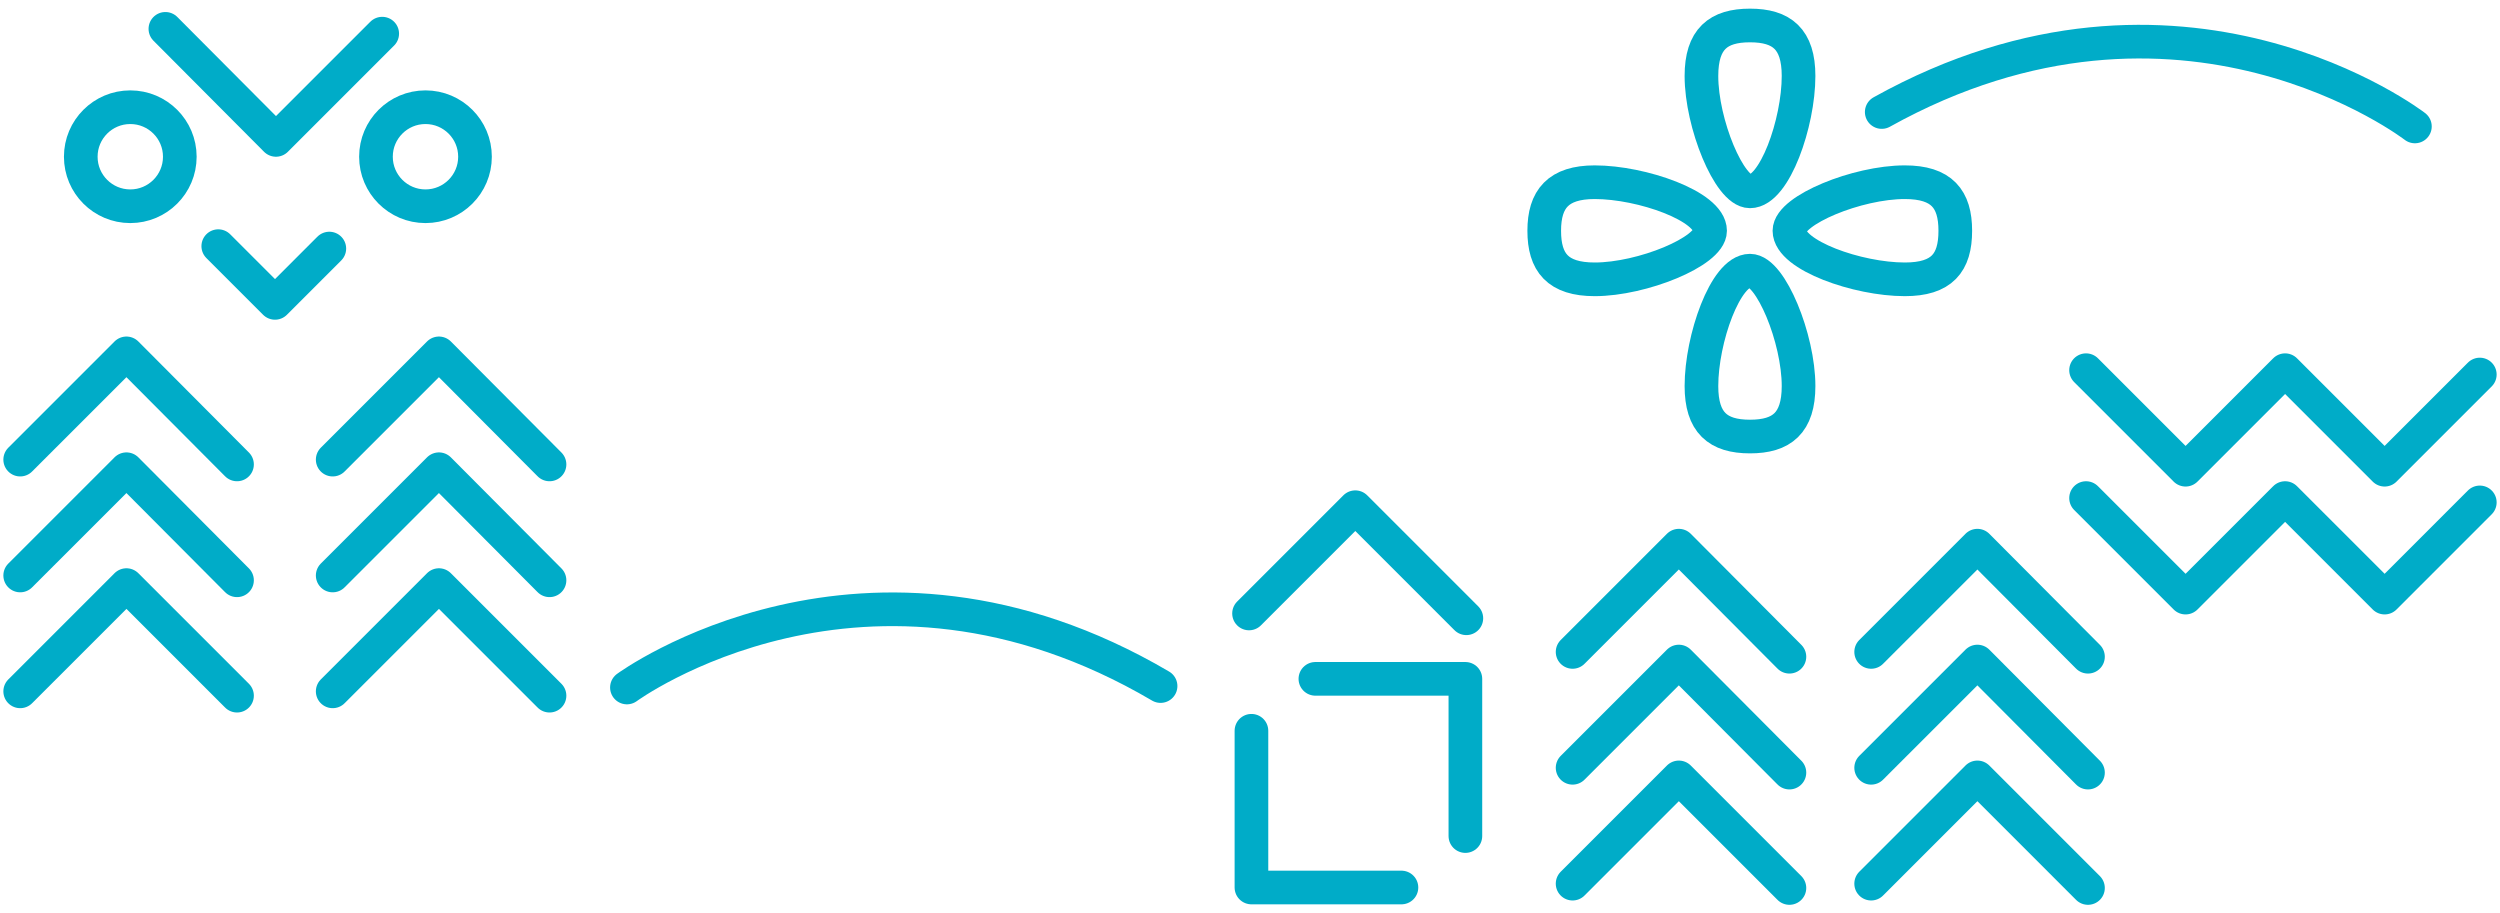 <?xml version="1.0" encoding="utf-8"?>
<!-- Generator: Adobe Illustrator 19.0.0, SVG Export Plug-In . SVG Version: 6.00 Build 0)  -->
<svg version="1.1" id="Layer_1" xmlns="http://www.w3.org/2000/svg" xmlns:xlink="http://www.w3.org/1999/xlink" x="0px" y="0px"
	 viewBox="210 -45 520 190" style="enable-background:new 210 -45 520 190;" xml:space="preserve">
<style type="text/css">
	.st0{fill:none;stroke:#00ACC8;stroke-width:7;stroke-linecap:round;stroke-linejoin:round;stroke-miterlimit:10;}
</style>
<g id="XMLID_394_">
	<g id="XMLID_2234_">
		<polyline id="XMLID_2154_" class="st0" points="725.8,32.9 706,52.7 685.3,32 664.6,52.7 643.9,32 		"/>
		<polyline id="XMLID_2153_" class="st0" points="725.8,59.5 706,79.3 685.3,58.6 664.6,79.3 643.9,58.6 		"/>
		<g id="XMLID_2160_">
			<polyline id="XMLID_2232_" class="st0" points="289.5,-38 267.4,-15.9 244.4,-39 			"/>
			<polyline id="XMLID_2163_" class="st0" points="278.5,6.7 267.2,18 255.4,6.2 			"/>
			<circle id="XMLID_2162_" class="st0" cx="298.5" cy="-12.4" r="10.3"/>
			<circle id="XMLID_2161_" class="st0" cx="237.1" cy="-12.4" r="10.3"/>
		</g>
		<g id="XMLID_2043_">
			<polyline id="XMLID_2046_" class="st0" points="214.2,50.6 236.3,28.5 259.3,51.6 			"/>
			<polyline id="XMLID_2045_" class="st0" points="214.2,74.7 236.3,52.6 259.3,75.7 			"/>
			<polyline id="XMLID_2044_" class="st0" points="214.2,98.8 236.3,76.7 259.3,99.7 			"/>
		</g>
		<g id="XMLID_2047_">
			<polyline id="XMLID_2148_" class="st0" points="279.2,50.6 301.3,28.5 324.3,51.6 			"/>
			<polyline id="XMLID_2147_" class="st0" points="279.2,74.7 301.3,52.6 324.3,75.7 			"/>
			<polyline id="XMLID_2048_" class="st0" points="279.2,98.8 301.3,76.7 324.3,99.7 			"/>
		</g>
		<g id="XMLID_2149_">
			<polyline id="XMLID_2152_" class="st0" points="599.2,90.6 621.3,68.5 644.3,91.6 			"/>
			<polyline id="XMLID_2151_" class="st0" points="599.2,114.7 621.3,92.6 644.3,115.7 			"/>
			<polyline id="XMLID_2150_" class="st0" points="599.2,138.8 621.3,116.7 644.3,139.7 			"/>
		</g>
		<g id="XMLID_390_">
			<polyline id="XMLID_393_" class="st0" points="537.1,90.6 559.2,68.5 582.2,91.6 			"/>
			<polyline id="XMLID_392_" class="st0" points="537.1,114.7 559.2,92.6 582.2,115.7 			"/>
			<polyline id="XMLID_391_" class="st0" points="537.1,138.8 559.2,116.7 582.2,139.7 			"/>
		</g>
		<path id="XMLID_2233_" class="st0" d="M340.4,98c0,0,49.6-36.4,111-0.3"/>
	</g>
	<path id="XMLID_1749_" class="st0" d="M712.3-18.7c0,0-48.7-37.6-110.9-3"/>
	<g id="XMLID_1739_">
		<g id="XMLID_1743_">
			<path id="XMLID_1747_" class="st0" d="M574-39.7c-6.6,0-10.1,2.8-10.1,10.5c0,9.9,5.8,24,10.1,24c5.1,0,10.1-14.2,10.1-24
				C584.1-36.9,580.6-39.7,574-39.7z"/>
			<path id="XMLID_1746_" class="st0" d="M574,45.8c6.6,0,10.1-2.8,10.1-10.5c0-9.9-5.8-24-10.1-24c-5.1,0-10.1,14.2-10.1,24
				C563.9,42.9,567.3,45.8,574,45.8z"/>
		</g>
		<g id="XMLID_1740_">
			<path id="XMLID_1742_" class="st0" d="M616.7,3c0-6.6-2.8-10.1-10.5-10.1c-9.9,0-24,5.8-24,10.1c0,5.1,14.2,10.1,24,10.1
				C613.9,13.1,616.7,9.7,616.7,3z"/>
			<path id="XMLID_1741_" class="st0" d="M531.2,3c0,6.6,2.8,10.1,10.5,10.1c9.9,0,24-5.8,24-10.1c0-5.1-14.2-10.1-24-10.1
				C534.1-7.1,531.2-3.6,531.2,3z"/>
		</g>
	</g>
	<g id="XMLID_1726_">
		<polyline id="XMLID_1729_" class="st0" points="469.8,82.6 491.9,60.5 515,83.6 		"/>
		<polyline id="XMLID_1728_" class="st0" points="483.6,96.2 514.8,96.2 514.8,128.9 		"/>
		<polyline id="XMLID_1727_" class="st0" points="501.5,139.6 470.3,139.6 470.3,107 		"/>
	</g>
</g>
</svg>
